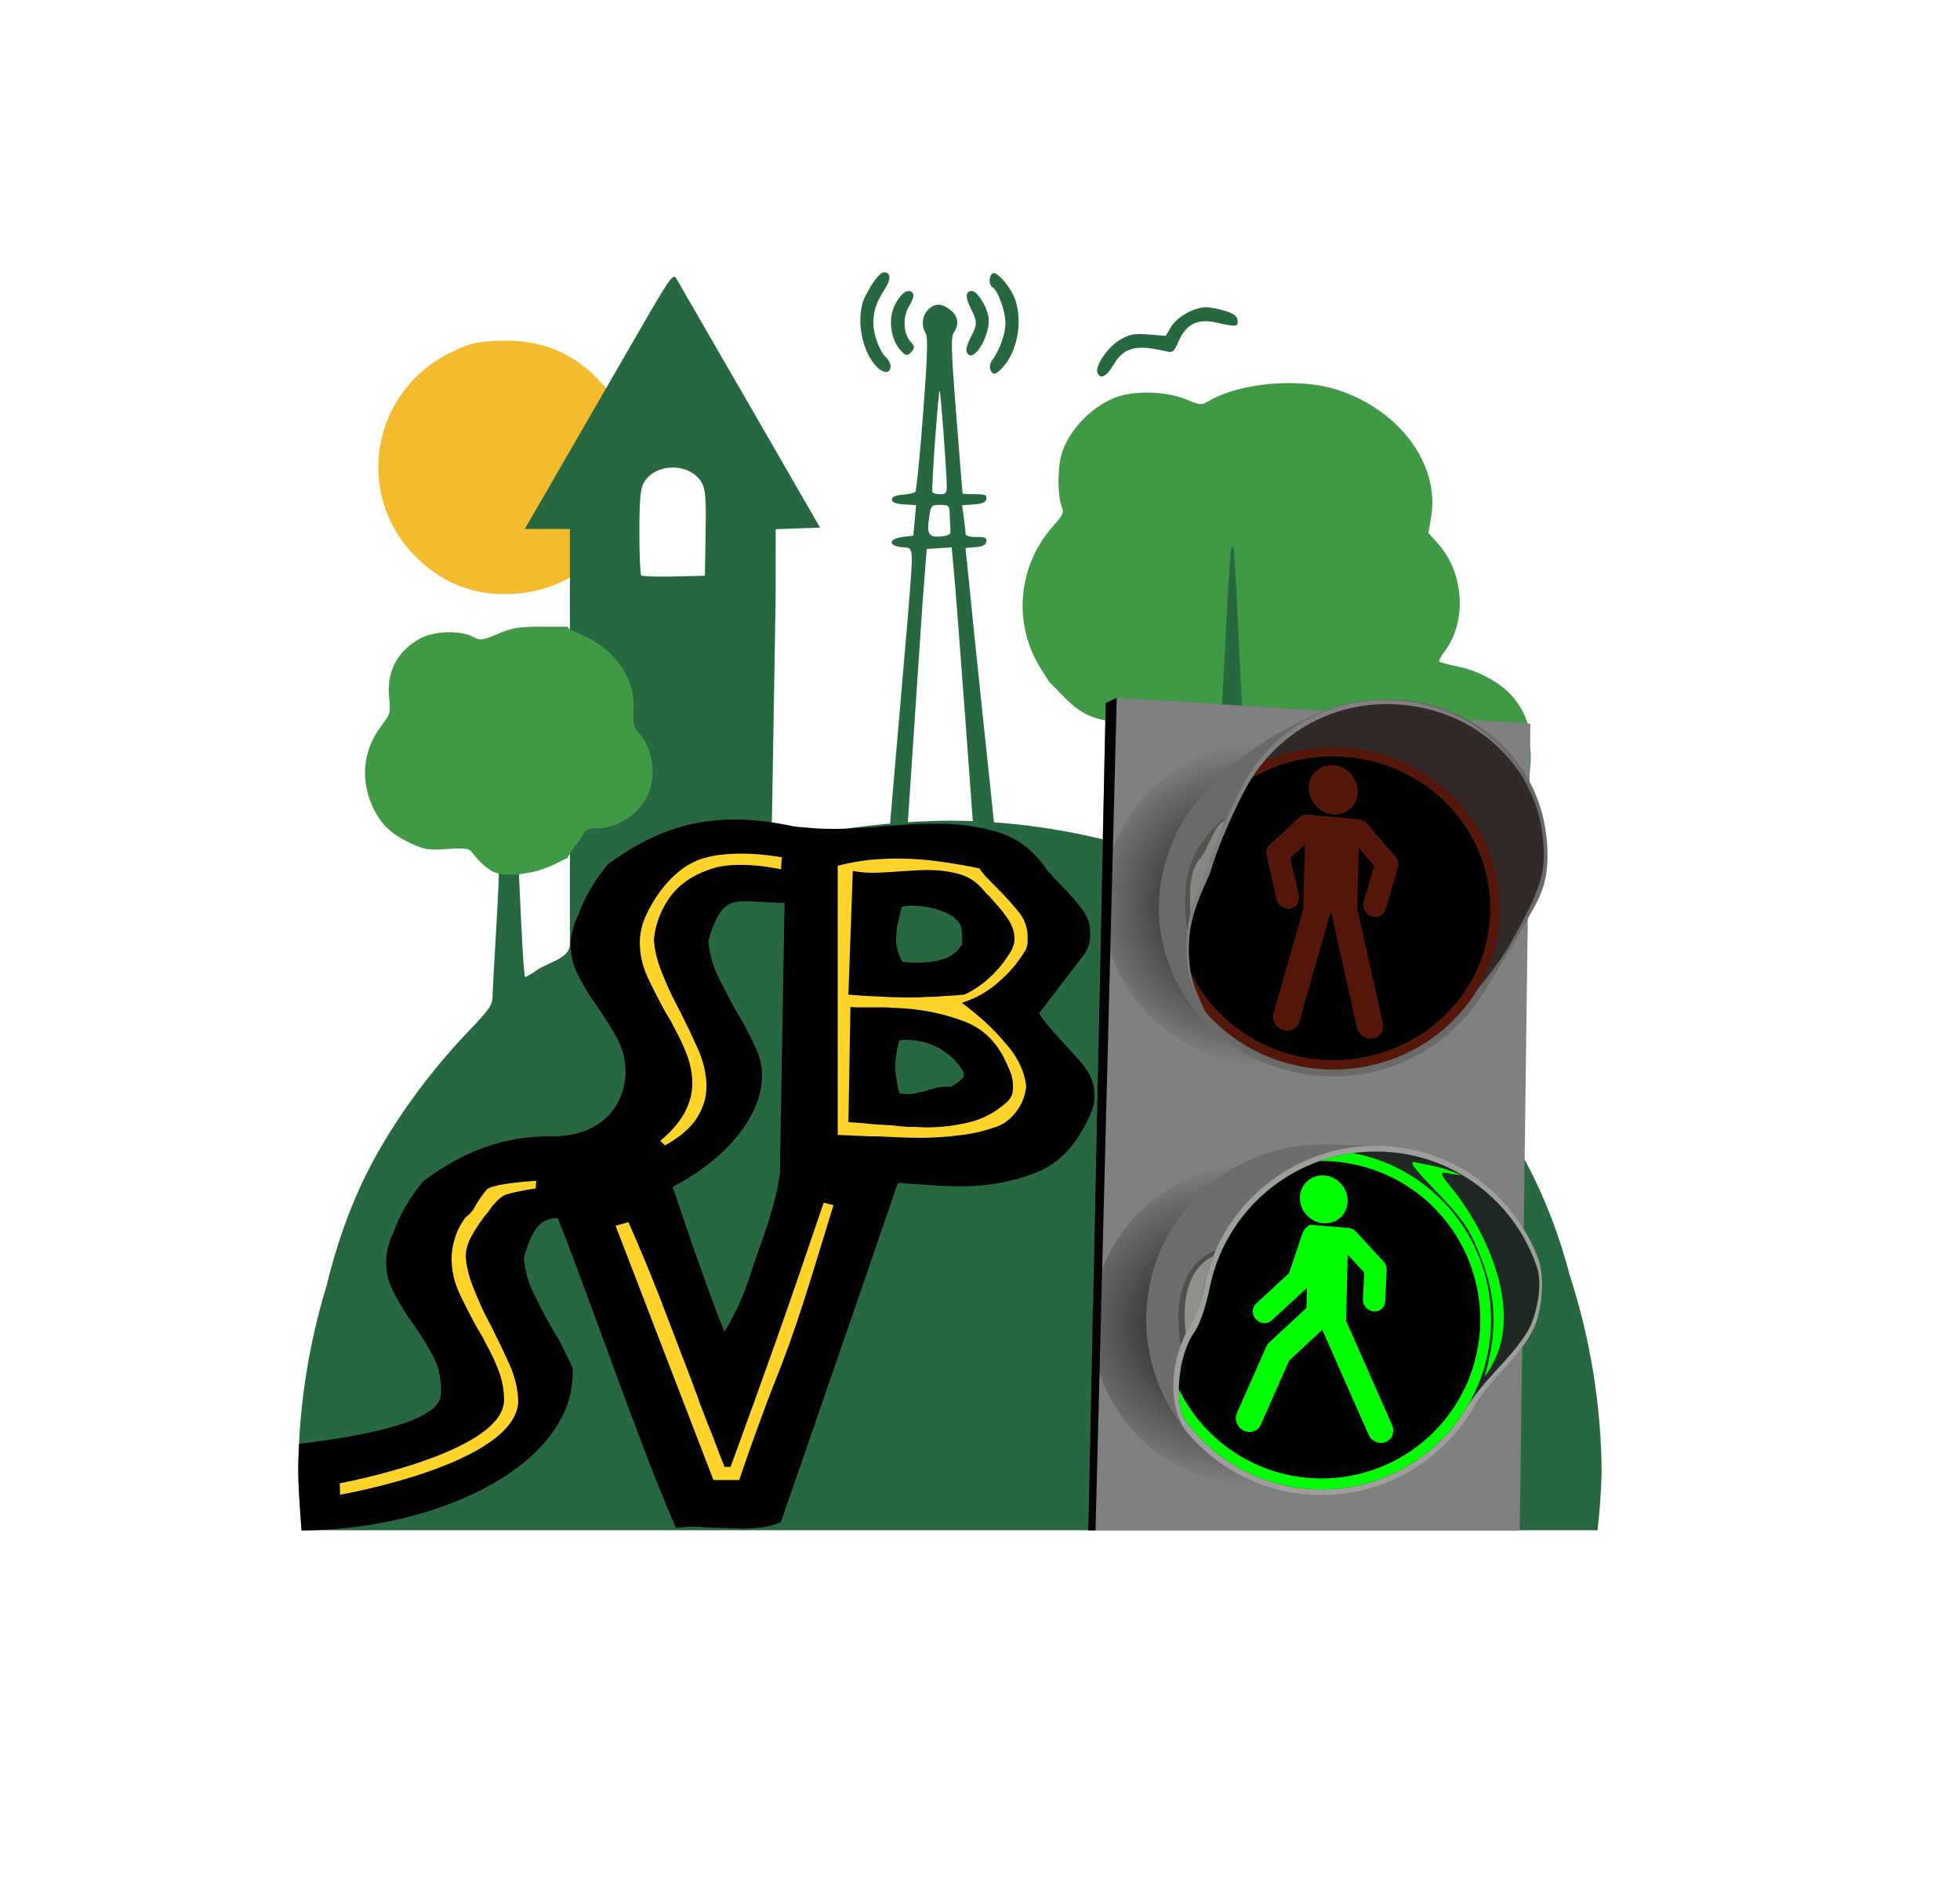 <?xml version="1.0" encoding="UTF-8" standalone="no"?>
<!-- Created with Inkscape (http://www.inkscape.org/) -->

<svg
   width="194.038mm"
   height="188.418mm"
   viewBox="0 0 194.038 188.418"
   version="1.1"
   id="svg1"
   xml:space="preserve"
   inkscape:version="1.3 (0e150ed6c4, 2023-07-21)"
   sodipodi:docname="smartabyar-smartvillage-logo.svg"
   inkscape:export-filename="smartabyar-smartvillage-logo.png"
   inkscape:export-xdpi="96"
   inkscape:export-ydpi="96"
   xmlns:inkscape="http://www.inkscape.org/namespaces/inkscape"
   xmlns:sodipodi="http://sodipodi.sourceforge.net/DTD/sodipodi-0.dtd"
   xmlns:xlink="http://www.w3.org/1999/xlink"
   xmlns="http://www.w3.org/2000/svg"
   xmlns:svg="http://www.w3.org/2000/svg"><sodipodi:namedview
     id="namedview1"
     pagecolor="#ffffff"
     bordercolor="#000000"
     borderopacity="0.25"
     inkscape:showpageshadow="2"
     inkscape:pageopacity="0.0"
     inkscape:pagecheckerboard="0"
     inkscape:deskcolor="#d1d1d1"
     inkscape:document-units="mm"
     inkscape:zoom="0.69219276"
     inkscape:cx="647.9409"
     inkscape:cy="210.20156"
     inkscape:window-width="1920"
     inkscape:window-height="983"
     inkscape:window-x="0"
     inkscape:window-y="27"
     inkscape:window-maximized="1"
     inkscape:current-layer="layer1" /><defs
     id="defs1"><radialGradient
       inkscape:collect="always"
       xlink:href="#linearGradient1756"
       id="radialGradient2801"
       gradientUnits="userSpaceOnUse"
       gradientTransform="matrix(1.124,-0.012,0.011,1.039,-747.772,-148.714)"
       cx="751.134"
       cy="265.479"
       fx="751.134"
       fy="265.479"
       r="26.977" /><linearGradient
       inkscape:collect="always"
       id="linearGradient1756"><stop
         style="stop-color:#000000;stop-opacity:1;"
         offset="0"
         id="stop1752" /><stop
         style="stop-color:#000000;stop-opacity:0;"
         offset="1"
         id="stop1754" /></linearGradient><filter
       inkscape:collect="always"
       style="color-interpolation-filters:sRGB"
       id="filter1768"
       x="-0.037"
       width="1.073"
       y="-0.035"
       height="1.071"><feGaussianBlur
         inkscape:collect="always"
         stdDeviation="0.825"
         id="feGaussianBlur1770" /></filter><radialGradient
       inkscape:collect="always"
       xlink:href="#linearGradient1756"
       id="radialGradient2799"
       gradientUnits="userSpaceOnUse"
       gradientTransform="matrix(1.281,0.006,-0.005,1.039,-860.954,-165.327)"
       cx="751.134"
       cy="338.79"
       fx="751.134"
       fy="338.79"
       r="26.977" /><filter
       inkscape:collect="always"
       style="color-interpolation-filters:sRGB"
       id="filter1788"
       x="-0.037"
       width="1.073"
       y="-0.035"
       height="1.071"><feGaussianBlur
         inkscape:collect="always"
         stdDeviation="0.825"
         id="feGaussianBlur1790" /></filter></defs><g
     inkscape:label="Layer 1"
     inkscape:groupmode="layer"
     id="layer1"
     transform="translate(-47.509,-120.443)"><path
       style="fill:#f5bb2f"
       d="m 94.248,178.848 c -2.101,-0.565 -3.928,-1.644 -5.577,-3.292 -6.206,-6.206 -4.377,-16.505 3.606,-20.296 1.815,-0.862 2.348,-0.99 4.538,-1.085 4.015,-0.176 7.271,1.065 9.805,3.736 l 0.891,0.939 -3.501,13.802 v 2.465 2.465 l -0.992,0.481 c -2.516,1.219 -5.999,1.531 -8.77,0.786 z"
       id="path45"
       sodipodi:nodetypes="sssssccccss" /><path
       style="fill:#409945"
       d="m 151.39,187.95 -0.819,-1.292 c -2.823,-4.453 -2.332,-10.183 1.213,-14.168 1.004,-1.128 1.073,-1.298 0.811,-1.984 -0.381,-0.998 -0.393,-3.663 -0.023,-5 0.682,-2.458 3.055,-4.925 5.577,-5.797 1.822,-0.63 4.867,-0.521 6.72,0.241 1.52,0.625 1.554,0.627 2.381,0.147 3.026,-1.756 8.784,-2.276 12.481,-1.127 6.274,1.95 10.357,7.422 9.454,12.668 l -0.266,1.542 1.02,1.158 c 2.53,2.875 2.795,7.649 0.586,10.58 -0.364,0.482 -0.601,0.937 -0.528,1.01 0.073,0.073 0.939,0.301 1.925,0.508 2.106,0.441 4.348,1.708 5.434,3.072 1.22,1.532 1.646,2.797 1.636,4.852 0.624,4.573 -3.485,11.952 -3.485,11.952 -1.065,0.126 -1.434,0.302 -1.781,0.851 -1.232,1.946 -2.933,3.095 -4.999,3.378 l -1.191,0.163 c -2.497,-0.055 -1.342,0.027 -2.733,-0.797 -0.324,-0.147 -0.981,-0.598 -1.46,-1.002 -0.815,-0.686 -1.039,-0.735 -3.432,-0.76 -2.286,-0.024 -2.692,-0.104 -3.789,-0.749 -3.96,-2.328 -5.038,-7.289 -2.413,-11.106 0.633,-0.921 0.785,-1.295 0.478,-1.177 -0.248,0.095 -1.088,0.173 -1.867,0.173 -1.342,0 -1.422,0.038 -1.526,0.728 -0.061,0.4 0.535,-0.365 -0.144,-1.124 l -2.474,-0.407 -0.812,-0.42 c -0.447,-0.231 -1.386,-0.957 -2.087,-1.613 -1.106,-1.035 -1.372,-1.166 -2.009,-0.989 -0.404,0.112 -1.672,0.265 -2.816,0.361 -5.755,0.483 -6.657,-1.588 -9.062,-3.873 z"
       id="path172"
       sodipodi:nodetypes="cssscssssscsscsscssscssssssssccssssc" /><path
       id="path36"
       style="font-size:25.184px;fill:#276841;fill-opacity:1;stroke-width:9.323"
       d="m 135.044,147.398 c -0.415,0 -1.123,0.894 -1.876,2.366 -0.976,1.91 -0.432,5.341 1.1,6.941 0.718,0.75 1.411,0.734 1.411,-0.033 0,-0.253 -0.241,-0.678 -0.535,-0.945 -0.294,-0.266 -0.715,-1.103 -0.935,-1.859 -0.484,-1.665 -0.24,-3.08 0.804,-4.657 0.717,-1.084 0.73,-1.812 0.032,-1.812 z m 10.947,0.091 c -0.083,-0.025 -0.154,-0.023 -0.209,0.011 -0.394,0.244 -0.408,1.131 -0.021,1.37 0.553,0.342 1.284,2.366 1.284,3.555 0,1.092 -0.57,2.671 -1.348,3.734 -0.172,0.235 -0.238,0.622 -0.146,0.86 h -5.2e-4 c 0.224,0.585 0.515,0.545 1.179,-0.162 1.45,-1.545 2.018,-4.333 1.342,-6.591 -0.33,-1.101 -1.498,-2.601 -2.08,-2.777 z m -31.813,0.366 c -0.378,0.169 -1.191,1.534 -3.831,6.108 -2.073,3.592 -5.37,9.3 -7.327,12.683 l -3.559,6.152 h 2.234 2.234 v 4.98 36.119 c 0,1.505 -2.405,1.809 -3.559,2.776 -0.485,0.301 -0.843,0.495 -0.885,0.452 -0.077,-0.077 -0.247,-2.492 -0.377,-5.367 -0.525,-11.637 -0.944,-18.884 -1.1,-19.04 -0.091,-0.09 -0.225,-0.105 -0.299,-0.031 -0.162,0.162 -0.96,13.435 -0.823,13.676 0.053,0.093 -0.06,2.789 -0.252,5.99 -0.192,3.201 -0.356,6.242 -0.364,6.756 -0.013,0.809 -0.338,1.273 -2.412,3.44 -4.007,4.186 -7.625,9.227 -9.997,13.931 -1.707,3.385 -3.078,7.282 -4.008,11.172 -1.838,6.009 -2.789,12.253 -2.823,18.537 0.052,1.909 0.188,3.816 0.409,5.713 H 205.661 c 0.221,-1.897 0.357,-3.803 0.408,-5.713 -0.042,-6.611 -1.1,-13.176 -3.137,-19.465 -1.004,-3.863 -2.462,-7.702 -4.272,-11.106 -2.351,-4.422 -5.057,-8.217 -8.835,-12.388 l -1.812,-2.001 -0.256,-5.761 c -0.478,-10.745 -0.956,-18.889 -1.117,-19.05 -0.088,-0.088 -0.216,-0.105 -0.284,-0.038 -0.162,0.162 -0.962,13.467 -0.823,13.692 0.128,0.207 -0.354,8.299 -0.503,8.448 -0.027,0.027 -0.256,-0.113 -0.582,-0.342 -3.968,-3.55 -8.359,-6.595 -13.075,-9.066 -0.02,-0.491 -0.161,-3.404 -0.359,-7.353 -0.211,-4.215 -0.585,-12.009 -0.831,-17.321 -0.246,-5.312 -0.49,-9.707 -0.543,-9.768 -0.052,-0.061 -0.158,-0.046 -0.236,0.031 -0.129,0.129 -0.655,9.82 -1.448,26.669 -0.15,3.181 -0.291,5.29 -0.366,5.877 -8.198,-3.65 -17.067,-5.549 -26.04,-5.577 -8.865,0.023 -17.658,2.12 -17.658,2.12 l 0.402,-23.981 0.004,-3.495 0.004,-3.495 2.197,-0.076 2.198,-0.076 -6.944,-12.039 c -3.819,-6.621 -7.1,-12.299 -7.291,-12.617 -0.081,-0.135 -0.159,-0.211 -0.285,-0.155 z m 23.225,1.395 c -0.536,0 -1.421,1.248 -1.613,2.276 -0.227,1.212 0.053,2.551 0.71,3.386 0.625,0.795 0.84,0.842 1.301,0.286 0.272,-0.328 0.25,-0.494 -0.122,-0.905 -0.759,-0.839 -0.833,-2.477 -0.16,-3.565 0.587,-0.95 0.546,-1.477 -0.115,-1.477 z m 6.342,0 c -0.658,0 -0.703,0.591 -0.132,1.712 0.666,1.307 0.665,1.621 -0.013,2.886 -0.3,0.56 -0.483,1.183 -0.405,1.385 0.575,1.498 2.543,-1.772 2.149,-3.569 -0.232,-1.058 -1.13,-2.414 -1.599,-2.414 z m -3.33,1.35 c -0.359,-0.003 -0.693,0.164 -1.031,0.502 -0.589,0.589 -0.687,1.606 -0.227,2.342 0.23,0.367 0.166,2.283 -0.265,7.988 -0.312,4.127 -0.657,7.592 -0.765,7.698 -0.109,0.106 -0.674,0.231 -1.256,0.277 -0.727,0.058 -1.058,0.208 -1.058,0.481 0,0.283 0.343,0.419 1.193,0.475 l 1.193,0.078 -0.135,1.509 -0.134,1.509 -1.058,0.132 c -1.417,0.177 -1.464,0.893 -0.066,1.008 1.196,0.099 1.16,-0.332 0.578,6.894 l -1.8,20.944 1.71,0.758 1.521,-22.725 0.439,-5.689 1.235,-0.08 1.234,-0.08 0.159,1.668 c 0.406,4.266 2.021,26.6 2.021,26.6 l 2.092,-0.29 c 0,0 -2.182,-20.54 -2.759,-26.545 l -0.146,-1.373 0.991,-0.082 c 0.692,-0.057 1.017,-0.222 1.078,-0.545 0.072,-0.38 -0.106,-0.463 -0.99,-0.463 -0.732,0 -1.078,-0.116 -1.078,-0.36 0,-0.198 -0.075,-0.905 -0.166,-1.57 l -0.166,-1.211 1.155,-0.083 c 0.85,-0.061 1.179,-0.205 1.244,-0.546 0.073,-0.386 -0.112,-0.463 -1.122,-0.463 -0.666,0 -1.22,-0.03 -1.232,-0.066 -0.012,-0.036 -0.293,-3.519 -0.624,-7.739 -0.51,-6.51 -0.547,-7.752 -0.242,-8.195 0.554,-0.805 0.428,-1.634 -0.338,-2.237 -0.438,-0.345 -0.823,-0.518 -1.182,-0.521 z m 26.485,0.248 c -1.158,0.003 -2.88,0.967 -3.449,1.931 l -0.535,0.907 -1.682,-0.135 c -1.432,-0.115 -1.847,-0.042 -2.796,0.491 -1.196,0.672 -2.546,2.609 -2.288,3.281 0.273,0.712 0.9,0.412 1.587,-0.761 1.023,-1.746 2.228,-2.055 5.237,-1.341 0.637,0.151 0.754,0.052 1.24,-1.046 0.745,-1.685 1.884,-2.229 3.759,-1.796 1.902,0.439 2.153,0.408 2.054,-0.256 -0.062,-0.416 -0.402,-0.663 -1.275,-0.922 -0.655,-0.195 -1.488,-0.353 -1.852,-0.352 z m -26.364,8.275 c 0.091,-0.091 0.709,8.274 0.703,9.508 -0.003,0.594 -0.122,0.728 -0.65,0.728 -0.355,0 -0.702,-0.091 -0.77,-0.202 -0.128,-0.207 0.563,-9.88 0.717,-10.034 z m -26.418,7.598 c 1.183,0.003 2.366,0.531 2.91,1.583 0.327,0.633 0.394,1.613 0.335,4.957 l -0.073,4.167 -3.057,0.074 c -1.681,0.041 -3.14,-0.009 -3.241,-0.11 -0.101,-0.101 -0.184,-2.016 -0.184,-4.255 0,-3.121 0.094,-4.251 0.402,-4.846 0.543,-1.05 1.726,-1.573 2.908,-1.57 z m 26.472,3.696 c 0.896,0 0.91,0.018 0.949,1.191 0.022,0.655 0.052,1.339 0.066,1.521 0.016,0.198 -0.374,0.364 -0.968,0.413 -1.194,0.099 -1.391,-0.237 -1.136,-1.937 0.171,-1.142 0.213,-1.188 1.088,-1.188 z"
       sodipodi:nodetypes="sssssssssssscccssssssccccccsscssscssccccccscccssssccsscsscccccccccssssssssssssssssssssssccccssccccccccscccccsscccsssssssssccsssssssssssssscccccssssssccsscsccscc" /><path
       style="fill:#409945"
       d="m 170.944,200.711 c 0.002,-0.728 0.053,-0.994 0.114,-0.592 0.061,0.402 0.059,0.997 -0.004,1.323 -0.063,0.325 -0.113,-0.004 -0.111,-0.731 z"
       id="path184" /><path
       style="fill:#409945"
       d="m 167.769,203.357 c 0.002,-0.728 0.053,-0.994 0.114,-0.592 0.061,0.402 0.059,0.998 -0.004,1.323 -0.063,0.325 -0.113,-0.004 -0.111,-0.731 z"
       id="path183" /><path
       style="fill:#409945"
       d="m 171.209,206.003 c 0.002,-0.728 0.053,-0.994 0.114,-0.592 0.061,0.402 0.059,0.998 -0.004,1.323 -0.063,0.325 -0.113,-0.004 -0.111,-0.731 z"
       id="path182" /><path
       style="fill:#409945"
       d="m 103.688,205.351 -1.269,0.629 c -0.698,0.346 -1.775,0.711 -2.393,0.812 l -1.124,0.183 c 0,0 -1.844,0.223 -2.824,-0.388 -0.98,-0.611 -1.728,-1.654 -1.904,-1.866 -0.251,-0.303 -0.769,-0.356 -2.391,-0.244 -1.821,0.125 -2.242,0.063 -3.495,-0.513 -1.971,-0.906 -3.001,-1.85 -3.798,-3.479 -1.361,-2.781 -1.074,-5.785 0.785,-8.22 0.875,-1.146 0.912,-1.281 0.758,-2.756 -0.275,-2.628 0.85,-4.719 3.187,-5.924 1.346,-0.694 3.877,-0.76 5.078,-0.132 0.783,0.409 0.894,0.397 2.514,-0.278 1.441,-0.6 2.081,-0.706 4.274,-0.707 l 2.58,-0.001 0.265,0.291 1.389,0.628 c 3.19,1.441 5.077,4.237 4.92,7.288 -0.073,1.421 -2.6e-4,1.758 0.494,2.284 1.401,1.491 1.797,4.206 0.902,6.177 -0.859,1.89 -3.01,3.296 -5.044,3.296 -0.895,0 -1.12,0.116 -1.446,0.747 -0.212,0.411 -0.573,0.902 -0.801,1.091 z"
       id="path178"
       sodipodi:nodetypes="cssczsscsssssscccsssssscc" /><g
       id="g36"
       transform="matrix(1.914,0,0,1.863,-85.142,-183.808)"><path
         id="path13-6"
         style="font-size:25.184px;font-family:Jurassic;-inkscape-font-specification:Jurassic;stroke-width:34.684"
         d="m 97.621,223.679 c -2.303,0.026 -4.3,0.78 -6.405,2.371 -0.705,0.857 -1.226,1.773 -1.562,2.748 -0.135,0.266 -0.227,0.527 -0.276,0.781 -0.07,0.266 -0.104,0.518 -0.104,0.756 0,0.537 0.117,1.05 0.35,1.537 0.238,0.484 0.508,0.961 0.811,1.432 0.049,0.066 0.099,0.133 0.148,0.203 0.033,0.066 0.076,0.131 0.129,0.196 0.353,0.521 0.678,1.06 0.977,1.617 0.287,0.553 0.43,1.156 0.43,1.808 v 0.08 0.098 c -0.017,0.033 -0.024,0.058 -0.024,0.074 v 0.104 c -0.201,1.648 -5.68,2.322 -7.31,2.536 0,0 -0.083,0.927 -0.031,2.26 0.03,0.781 0.143,2.343 0.143,2.343 7.378,-0.045 14.308,-3.684 14.022,-8.651 -0.234,-0.537 -0.494,-1.074 -0.781,-1.611 -0.066,-0.102 -0.125,-0.203 -0.178,-0.301 -0.049,-0.086 -0.098,-0.17 -0.147,-0.252 -0.32,-0.59 -0.623,-1.187 -0.91,-1.79 -0.283,-0.603 -0.451,-1.231 -0.504,-1.887 0.791,-2.75 1.372,-2.019 4.016,-2.025 l 0.575,-4.022 c -1.212,-0.279 -2.322,-0.418 -3.369,-0.406 z"
         sodipodi:nodetypes="scccscccccsccsccscccccccccss" /><path
         id="path18"
         style="font-size:25.184px;font-family:Jurassic;-inkscape-font-specification:Jurassic;stroke-width:34.684"
         d="m 113.28,216.892 -0.104,6.124 c 0.238,0.016 0.481,0.033 0.731,0.049 0.254,0.033 0.507,0.058 0.757,0.074 0.271,0.016 0.539,0.033 0.806,0.049 0.271,0.037 0.539,0.064 0.805,0.08 h 0.455 c 0.152,0.017 0.303,0.025 0.455,0.025 0.787,0 1.541,-0.092 2.262,-0.277 0.721,-0.184 1.369,-0.545 1.943,-1.082 0.115,-0.119 0.199,-0.246 0.252,-0.381 0.033,-0.135 0.049,-0.269 0.049,-0.4 0,-0.221 -0.027,-0.432 -0.08,-0.633 -0.066,-0.201 -0.139,-0.385 -0.221,-0.553 -0.471,-1.139 -1.203,-1.904 -2.195,-2.293 -0.988,-0.385 -2.021,-0.619 -3.099,-0.701 -0.316,-0.016 -0.625,-0.035 -0.928,-0.055 h -0.91 -0.498 c -0.168,0 -0.328,-0.008 -0.48,-0.025 z m 2.718,1.666 h 0.074 0.08 c 0.619,0 1.189,0.141 1.709,0.424 0.504,0.303 0.9,0.675 1.186,1.113 v 0.024 c 0.049,0.049 0.082,0.101 0.098,0.154 0.017,0.049 0.025,0.098 0.025,0.147 v 0.05 c 0,0.082 -0.033,0.158 -0.098,0.227 -0.102,0.098 -0.203,0.182 -0.301,0.252 -0.053,0.033 -0.105,0.065 -0.154,0.098 -0.049,0.033 -0.09,0.06 -0.123,0.08 h -0.055 -0.098 c -0.152,0 -0.304,0.008 -0.455,0.024 -0.152,0.033 -0.293,0.074 -0.424,0.123 h -0.08 l -0.099,0.049 c -0.168,0.053 -0.336,0.096 -0.504,0.129 -0.168,0.049 -0.344,0.074 -0.529,0.074 -0.066,0 -0.133,-0.008 -0.203,-0.024 -0.066,0 -0.141,-0.008 -0.227,-0.025 -0.066,-0.217 -0.115,-0.453 -0.148,-0.707 -0.049,-0.234 -0.074,-0.478 -0.074,-0.732 0,-0.266 0.025,-0.527 0.074,-0.781 0.033,-0.25 0.082,-0.476 0.148,-0.676 h 0.104 c 0.016,0 0.041,-0.008 0.074,-0.025 z" /><path
         id="path20"
         style="font-size:25.184px;font-family:Jurassic;-inkscape-font-specification:Jurassic;stroke-width:34.684"
         d="m 117.308,209.618 c -0.234,0 -0.469,0.008 -0.707,0.025 -0.25,0.016 -0.502,0.033 -0.757,0.049 -0.25,0.016 -0.492,0.033 -0.726,0.049 -0.254,0.017 -0.498,0.025 -0.731,0.025 -0.168,0 -0.328,-0.008 -0.48,-0.025 -0.168,-0.016 -0.336,-0.041 -0.504,-0.074 l -0.227,6.573 c 0.521,0.049 1.033,0.082 1.537,0.098 0.488,0.033 0.967,0.05 1.439,0.05 h 0.504 c 0.168,0 0.334,-0.008 0.498,-0.025 0.336,0 0.672,-0.016 1.008,-0.049 0.336,-0.016 0.672,-0.041 1.008,-0.074 0.537,-0.254 1.016,-0.599 1.439,-1.033 0.418,-0.418 0.762,-0.879 1.033,-1.383 0.016,-0.053 0.033,-0.104 0.049,-0.153 0.016,-0.033 0.033,-0.074 0.049,-0.123 0,-0.053 0.008,-0.105 0.025,-0.154 v -0.123 c 0,-0.352 -0.109,-0.696 -0.326,-1.032 -0.217,-0.336 -0.461,-0.648 -0.732,-0.935 -0.082,-0.102 -0.158,-0.194 -0.227,-0.276 -0.082,-0.066 -0.158,-0.142 -0.227,-0.228 -0.369,-0.488 -0.805,-0.805 -1.309,-0.953 -0.521,-0.152 -1.066,-0.227 -1.636,-0.227 z m -1.057,1.814 h 0.276 c 0.385,0 0.754,0.051 1.107,0.153 0.352,0.098 0.68,0.24 0.983,0.424 v 0.025 c 0.184,0.135 0.31,0.287 0.375,0.455 0.053,0.184 0.08,0.377 0.08,0.578 v 0.227 c 0,0.098 -0.008,0.19 -0.025,0.276 -0.254,0.418 -0.574,0.687 -0.959,0.806 -0.385,0.135 -0.797,0.203 -1.236,0.203 -0.082,0.016 -0.166,0.016 -0.252,0 h -0.197 c -0.152,0 -0.303,-0.011 -0.455,-0.031 -0.119,-0.184 -0.203,-0.377 -0.252,-0.578 -0.066,-0.184 -0.099,-0.385 -0.099,-0.603 0,-0.102 0.008,-0.211 0.025,-0.326 0,-0.102 0.008,-0.213 0.025,-0.332 0.033,-0.148 0.065,-0.297 0.098,-0.449 0.033,-0.152 0.065,-0.295 0.098,-0.43 0.021,-0.066 0.039,-0.133 0.055,-0.203 0.016,-0.049 0.033,-0.099 0.05,-0.148 0.098,-0.016 0.199,-0.033 0.301,-0.049 z" /><path
         id="path16"
         style="font-size:25.184px;font-family:Jurassic;-inkscape-font-specification:Jurassic;stroke-width:34.684"
         d="m 117.836,207.073 c -0.434,0 -0.879,0.008 -1.334,0.025 -0.455,0.033 -0.908,0.065 -1.359,0.098 -0.471,0.053 -0.932,0.088 -1.383,0.105 -0.455,0.033 -0.902,0.049 -1.34,0.049 -0.385,0 -0.77,-0.016 -1.155,-0.049 -0.43,-0.043 -1.31,-0.105 -1.31,-0.105 l -0.315,18.696 1.397,0.045 c 0.32,-0.017 0.648,-0.025 0.984,-0.025 0.57,0 1.15,0.025 1.74,0.074 0.57,0.049 1.156,0.1 1.759,0.153 0.59,0.049 1.178,0.09 1.764,0.123 0.57,0.049 1.14,0.074 1.709,0.074 1.414,0 2.716,-0.242 3.904,-0.726 1.176,-0.471 2.101,-1.48 2.773,-3.025 0.082,-0.184 0.15,-0.368 0.203,-0.553 0.033,-0.184 0.049,-0.361 0.049,-0.529 0,-0.537 -0.168,-1.033 -0.504,-1.488 -0.336,-0.434 -0.705,-0.862 -1.107,-1.285 -0.017,-0.016 -0.024,-0.033 -0.024,-0.05 -0.016,-0.016 -0.035,-0.033 -0.055,-0.049 -0.217,-0.234 -0.427,-0.478 -0.627,-0.732 -0.217,-0.234 -0.402,-0.485 -0.553,-0.756 l 2.343,-3.148 c 0.119,-0.184 0.202,-0.369 0.252,-0.553 0.033,-0.184 0.05,-0.361 0.05,-0.529 v -0.049 c 0,-0.455 -0.144,-0.875 -0.43,-1.26 -0.299,-0.402 -0.625,-0.787 -0.978,-1.156 -0.086,-0.086 -0.162,-0.17 -0.227,-0.252 l -0.252,-0.252 c -0.049,-0.066 -0.1,-0.133 -0.153,-0.203 -0.066,-0.049 -0.123,-0.109 -0.173,-0.178 -0.672,-1.021 -1.496,-1.691 -2.472,-2.011 -0.988,-0.32 -2.045,-0.48 -3.172,-0.48 z m -1.534,4.233 h 0.276 c 0.385,0 0.754,0.051 1.107,0.153 0.352,0.098 0.68,0.24 0.983,0.424 v 0.025 c 0.184,0.135 0.31,0.287 0.375,0.455 0.053,0.184 0.08,0.377 0.08,0.578 v 0.227 c 0,0.098 -0.008,0.19 -0.025,0.276 -0.254,0.418 -0.574,0.687 -0.959,0.806 -0.385,0.135 -0.797,0.203 -1.236,0.203 -0.082,0.016 -0.166,0.016 -0.252,0 h -0.197 c -0.152,0 -0.303,-0.011 -0.455,-0.031 -0.119,-0.184 -0.203,-0.377 -0.252,-0.578 -0.066,-0.184 -0.099,-0.385 -0.099,-0.603 0,-0.102 0.008,-0.211 0.025,-0.326 0,-0.102 0.008,-0.213 0.025,-0.332 0.033,-0.148 0.065,-0.297 0.098,-0.449 0.033,-0.152 0.065,-0.295 0.098,-0.43 0.021,-0.066 0.039,-0.133 0.055,-0.203 0.016,-0.049 0.033,-0.099 0.05,-0.148 0.098,-0.016 0.199,-0.033 0.301,-0.049 z m -0.292,7.168 h 0.074 0.08 c 0.619,0 1.189,0.141 1.709,0.424 0.504,0.303 0.9,0.675 1.186,1.113 v 0.024 c 0.049,0.049 0.082,0.101 0.098,0.154 0.017,0.049 0.025,0.098 0.025,0.147 v 0.05 c 0,0.082 -0.033,0.158 -0.099,0.227 -0.102,0.098 -0.202,0.182 -0.301,0.252 -0.053,0.033 -0.105,0.065 -0.155,0.098 -0.049,0.033 -0.09,0.06 -0.123,0.08 h -0.055 -0.098 c -0.152,0 -0.304,0.008 -0.455,0.024 -0.152,0.033 -0.293,0.074 -0.424,0.123 h -0.08 l -0.099,0.049 c -0.168,0.053 -0.336,0.096 -0.504,0.129 -0.168,0.049 -0.344,0.074 -0.529,0.074 -0.066,0 -0.133,-0.008 -0.203,-0.024 -0.066,0 -0.141,-0.008 -0.227,-0.025 -0.066,-0.217 -0.115,-0.453 -0.148,-0.707 -0.049,-0.234 -0.074,-0.478 -0.074,-0.732 0,-0.266 0.025,-0.527 0.074,-0.781 0.033,-0.25 0.082,-0.476 0.148,-0.676 h 0.104 c 0.016,0 0.041,-0.008 0.074,-0.025 z"
         sodipodi:nodetypes="scccsccccscccscccsccccccccsscccccccscsccccssccccsccsccsccccccsccccssccsccscccccscccsccsc" /><path
         style="font-size:25.184px;font-family:Jurassic;-inkscape-font-specification:Jurassic;stroke-width:34.684"
         d="m 97.685,225.687 c 0.131,0.033 0.273,0.049 0.424,0.049 0.135,0.016 0.271,0.025 0.406,0.025 0.369,0 0.73,-0.025 1.082,-0.074 0.353,-0.033 0.705,-0.074 1.058,-0.123 0.201,-0.033 0.402,-0.068 0.603,-0.105 0.184,-0.016 0.379,-0.033 0.584,-0.049 0.168,-0.016 0.344,-0.033 0.529,-0.049 h 0.553 0.424 l 0.406,0.049 c 0.168,0.488 0.336,0.967 0.504,1.439 0.152,0.484 0.312,0.969 0.48,1.457 0.316,0.959 0.641,1.916 0.978,2.871 0.336,0.976 0.689,1.941 1.058,2.896 0.557,-0.939 1.002,-1.945 1.334,-3.019 0.581,-1.84 1.318,-3.577 1.562,-5.57 0.184,-0.033 0.379,-0.057 0.584,-0.074 h 0.553 c 0.369,0 0.738,0.016 1.107,0.049 0.353,0.037 0.713,0.072 1.082,0.105 0.369,0.049 0.746,0.09 1.131,0.123 0.373,0.033 1.756,0.06 1.756,0.06 0,0 -4.106,12.295 -6.189,18.428 -0.316,0.152 -0.633,0.244 -0.953,0.277 -0.336,0.049 -0.672,0.074 -1.008,0.074 -0.217,0 -0.426,-0.008 -0.627,-0.025 -0.221,0 -0.441,-0.008 -0.658,-0.025 -0.217,0 -0.437,-0.008 -0.658,-0.025 -0.217,-0.016 -0.434,-0.025 -0.652,-0.025 h -0.203 c -0.082,0 -0.158,0.008 -0.227,0.025 h -0.221 c -0.07,0.016 -0.146,0.025 -0.227,0.025 -0.639,-1.529 -1.244,-3.082 -1.814,-4.66 -0.59,-1.578 -1.162,-3.156 -1.715,-4.734 -0.049,-0.152 -0.1,-0.293 -0.154,-0.424 -0.049,-0.135 -0.098,-0.271 -0.148,-0.406 -0.488,-1.377 -0.984,-2.754 -1.488,-4.132 -0.5,-1.377 -1.029,-2.736 -1.586,-4.076 z"
         id="path21"
         sodipodi:nodetypes="ccscccccccccccccccsccccccscccsscccccccccc" /><path
         id="path13-6-8"
         style="font-size:25.184px;font-family:Jurassic;-inkscape-font-specification:Jurassic;stroke-width:34.684"
         d="m 107.165,206.85 c -2.303,0.026 -4.3,0.78 -6.405,2.371 -0.705,0.857 -1.226,1.773 -1.562,2.748 -0.135,0.266 -0.227,0.527 -0.276,0.781 -0.07,0.266 -0.104,0.518 -0.104,0.756 0,0.537 0.117,1.05 0.35,1.537 0.238,0.484 0.508,0.961 0.811,1.432 0.049,0.066 0.099,0.133 0.148,0.203 0.033,0.066 0.076,0.131 0.129,0.196 0.353,0.521 0.678,1.06 0.977,1.617 0.287,0.553 0.43,1.156 0.43,1.808 v 0.08 0.098 c -0.017,0.033 -0.024,0.058 -0.024,0.074 v 0.104 c -0.201,1.648 -1.395,2.946 -3.549,3.024 l 0.316,4.357 c 6.837,-0.625 11.478,-5.435 10.057,-8.893 -0.234,-0.537 -0.494,-1.074 -0.781,-1.611 -0.066,-0.102 -0.125,-0.203 -0.178,-0.301 -0.049,-0.086 -0.098,-0.17 -0.147,-0.252 -0.32,-0.59 -0.623,-1.187 -0.91,-1.79 -0.283,-0.603 -0.451,-1.231 -0.504,-1.887 0.791,-2.75 1.372,-2.019 4.016,-2.025 l 0.575,-4.022 c -1.212,-0.279 -2.322,-0.418 -3.369,-0.406 z"
         sodipodi:nodetypes="scccscccccsccscccccccccccss" /><path
         style="font-size:25.184px;fill:#ffd42a;stroke-width:9.177"
         d="m 115.709,208.925 c -0.504,0 -1.008,0.027 -1.513,0.08 -0.521,0.066 -1.041,0.166 -1.562,0.301 v 14.301 c 0.353,0.016 0.713,0.033 1.082,0.049 0.353,0.021 0.705,0.031 1.057,0.031 0.369,0.016 0.73,0.033 1.082,0.049 0.357,0.016 0.712,0.024 1.064,0.024 0.668,0 1.322,-0.043 1.961,-0.129 0.639,-0.066 1.26,-0.207 1.863,-0.424 0.439,-0.135 0.799,-0.396 1.082,-0.781 0.287,-0.369 0.463,-0.765 0.529,-1.187 0,-0.049 0.008,-0.098 0.025,-0.147 v -0.129 c -0.082,-0.635 -0.334,-1.248 -0.757,-1.838 -0.434,-0.57 -0.903,-1.09 -1.408,-1.562 -0.201,-0.184 -0.402,-0.361 -0.603,-0.529 -0.201,-0.168 -0.385,-0.317 -0.553,-0.449 0.705,-0.221 1.342,-0.593 1.912,-1.113 0.57,-0.504 1.039,-1.082 1.408,-1.734 0.037,-0.119 0.064,-0.229 0.08,-0.332 v -0.301 c 0,-0.504 -0.152,-0.949 -0.455,-1.334 -0.303,-0.385 -0.631,-0.762 -0.984,-1.131 -0.033,-0.016 -0.057,-0.041 -0.073,-0.074 -0.016,-0.021 -0.033,-0.039 -0.05,-0.055 -0.168,-0.168 -0.328,-0.336 -0.48,-0.504 -0.168,-0.164 -0.311,-0.34 -0.43,-0.529 v -0.025 c -0.705,-0.152 -1.41,-0.276 -2.115,-0.375 -0.721,-0.102 -1.443,-0.154 -2.164,-0.154 z m 1.611,0.609 c 0.57,0 1.115,0.076 1.636,0.227 0.504,0.148 0.941,0.465 1.309,0.953 0.07,0.086 0.145,0.162 0.227,0.228 0.07,0.082 0.145,0.174 0.227,0.276 0.271,0.287 0.514,0.599 0.732,0.935 0.217,0.336 0.326,0.68 0.326,1.032 v 0.123 c -0.017,0.049 -0.025,0.101 -0.025,0.154 -0.016,0.049 -0.033,0.09 -0.049,0.123 -0.016,0.049 -0.033,0.1 -0.049,0.153 -0.271,0.504 -0.615,0.965 -1.033,1.383 -0.422,0.434 -0.902,0.779 -1.439,1.033 -0.336,0.033 -0.672,0.058 -1.008,0.074 -0.336,0.033 -0.672,0.049 -1.008,0.049 -0.164,0.017 -0.33,0.025 -0.498,0.025 h -0.504 c -0.471,0 -0.951,-0.017 -1.439,-0.05 -0.504,-0.016 -1.016,-0.049 -1.537,-0.098 l 0.227,-6.573 c 0.168,0.033 0.336,0.058 0.504,0.074 0.152,0.017 0.311,0.025 0.48,0.025 0.234,0 0.477,-0.008 0.731,-0.025 0.234,-0.016 0.475,-0.033 0.726,-0.049 0.254,-0.016 0.507,-0.033 0.757,-0.049 0.238,-0.017 0.473,-0.025 0.707,-0.025 z m -4.027,7.273 c 0.152,0.017 0.311,0.025 0.48,0.025 h 0.498 0.91 c 0.303,0.021 0.612,0.039 0.928,0.055 1.078,0.082 2.111,0.315 3.099,0.701 0.992,0.389 1.723,1.154 2.195,2.293 0.082,0.168 0.156,0.353 0.221,0.553 0.053,0.201 0.08,0.412 0.08,0.633 0,0.131 -0.016,0.265 -0.049,0.4 -0.053,0.135 -0.137,0.262 -0.252,0.381 -0.574,0.537 -1.222,0.898 -1.943,1.082 -0.721,0.184 -1.475,0.277 -2.262,0.277 -0.152,0 -0.303,-0.008 -0.455,-0.025 h -0.455 c -0.266,-0.016 -0.535,-0.043 -0.805,-0.08 -0.266,-0.016 -0.535,-0.033 -0.806,-0.049 -0.25,-0.016 -0.502,-0.041 -0.757,-0.074 -0.25,-0.016 -0.493,-0.033 -0.731,-0.049 z"
         id="path23"
         sodipodi:nodetypes="sccccccsccccccccsccccssccsccccsssccccssccccccccssccccscccsscsccccccsccssccccccc" /><path
         style="font-size:25.184px;fill:#ffd42a;stroke-width:9.177"
         d="m 110.631,231.052 c -1.39,4.194 -3.539,10.192 -3.539,10.192 h -0.307 c -0.201,-0.504 -0.393,-1.016 -0.578,-1.537 -0.201,-0.504 -0.393,-1.008 -0.578,-1.513 -0.102,-0.25 -0.195,-0.51 -0.277,-0.781 -0.102,-0.25 -0.194,-0.502 -0.276,-0.757 -0.57,-1.541 -1.142,-3.076 -1.716,-4.605 -0.491,-1.281 -1.008,-2.55 -1.548,-3.809 -0.222,0.068 -0.444,0.13 -0.668,0.186 l 5.063,13.515 h 1.334 c 0.369,-1.123 0.756,-2.246 1.162,-3.369 0.834,-2.4 1.268,-3.034 2.723,-7.915 l 0.99,-3.321 -0.506,-0.127 c 0,0 0.112,-0.354 -1.277,3.84 z"
         id="path31"
         sodipodi:nodetypes="zccccccccccccsccz" /><path
         style="font-size:25.184px;fill:#ffd42a;stroke-width:9.177"
         d="m 97.038,226.046 c 0,0 -2.256,0.125 -2.563,0.472 -0.152,0.184 -0.295,0.387 -0.43,0.609 -0.017,0.016 -0.025,0.033 -0.025,0.05 -0.114,0.114 -0.078,0.181 -0.276,0.455 -0.098,0.131 -0.216,0.248 -0.351,0.35 -0.271,0.369 -0.455,0.738 -0.553,1.107 -0.119,0.369 -0.178,0.73 -0.178,1.082 0,0.639 0.141,1.27 0.424,1.893 0.287,0.619 0.598,1.24 0.934,1.863 0.086,0.148 0.17,0.289 0.252,0.424 0.07,0.152 0.145,0.304 0.227,0.455 0.25,0.471 0.459,0.94 0.627,1.408 0.168,0.488 0.249,0.976 0.252,1.463 0.014,2.829 -8.498,4.438 -8.498,4.438 l 0.018,0.607 c 0,0 8.983,-1.601 9.212,-4.897 0,-0.635 -0.141,-1.289 -0.424,-1.962 -0.287,-0.656 -0.598,-1.328 -0.934,-2.016 -0.066,-0.131 -0.133,-0.265 -0.203,-0.4 -0.066,-0.135 -0.133,-0.27 -0.203,-0.406 -0.234,-0.504 -0.443,-1.006 -0.627,-1.506 -0.184,-0.504 -0.293,-1 -0.326,-1.488 0.016,-0.385 0.125,-0.754 0.326,-1.107 0.184,-0.336 0.394,-0.664 0.627,-0.983 0.07,-0.086 0.137,-0.17 0.203,-0.252 0.053,-0.07 0.105,-0.145 0.154,-0.227 0.135,-0.201 0.458,-0.552 0.708,-0.674 0.358,-0.158 1.607,-0.357 1.607,-0.357 z"
         id="path30"
         sodipodi:nodetypes="cccccccscccccsccsccccccccccccc" /><path
         style="font-size:25.184px;fill:#ffd42a;stroke-width:9.177"
         d="m 105.698,208.906 c -1.725,0.518 -2.792,2.476 -3.122,3.395 -0.119,0.369 -0.178,0.73 -0.178,1.082 0,0.639 0.141,1.27 0.424,1.893 0.287,0.619 0.598,1.24 0.934,1.863 0.086,0.148 0.171,0.289 0.253,0.424 0.07,0.152 0.145,0.304 0.227,0.455 0.25,0.471 0.459,0.94 0.627,1.408 0.168,0.488 0.252,0.976 0.252,1.463 0,0.488 -0.125,0.984 -0.375,1.488 -0.25,0.5 -0.679,1.018 -1.285,1.555 l 0.252,0.228 c 0.791,-0.451 1.344,-0.945 1.66,-1.482 0.32,-0.521 0.48,-1.067 0.48,-1.641 0,-0.635 -0.142,-1.289 -0.425,-1.962 -0.287,-0.656 -0.598,-1.328 -0.934,-2.016 -0.066,-0.131 -0.133,-0.265 -0.203,-0.4 -0.066,-0.135 -0.133,-0.27 -0.203,-0.406 -0.234,-0.504 -0.443,-1.006 -0.627,-1.506 -0.184,-0.504 -0.293,-1 -0.326,-1.488 0.016,-0.385 0.161,-1.133 0.557,-1.848 0.396,-0.716 0.991,-1.451 2.41,-1.94 1.419,-0.489 3.608,0.026 3.608,0.026 l 0.036,-0.638 c 0,0 -2.316,-0.472 -4.041,0.046 z"
         id="path24"
         sodipodi:nodetypes="zcscccccsccccscccccczzccz" /></g><g
       id="g37"
       transform="matrix(0.392,0.01,-0.01,0.392,18.169,157.956)"><path
         inkscape:connector-curvature="0"
         id="path2755"
         d="m 463.252,75.236 -104.555,-3.898 -2.751,1.376 0.917,208.881 108.912,-2.751 z"
         style="vector-effect:none;fill:#808080;fill-opacity:1;fill-rule:nonzero;stroke:none;stroke-width:0.768;stroke-linecap:round;stroke-linejoin:round;stroke-miterlimit:4;stroke-dasharray:none;stroke-dashoffset:0;stroke-opacity:1;paint-order:stroke fill markers" /><path
         id="path2757"
         d="m 101.79,163.081 a 29.037,28.032 0 0 1 12.705,2.848 c 0.992,1.262 1.88,2.609 2.646,4.031 2.007,3.725 4.893,10.679 6.025,14.974 0.417,1.583 2.244,4.91 3.089,8.895 0.895,4.215 0.317,8.726 -0.477,10.981 -0.297,0.844 -1.48,3.647 -2.318,4.91 a 29.037,28.032 0 0 1 -0.817,0.898 c -0.014,0.014 -0.027,0.028 -0.041,0.041 a 29.037,28.032 0 0 1 -2.091,1.88 c -0.009,0.007 -0.018,0.015 -0.027,0.022 a 29.037,28.032 0 0 1 -15.795,6.443 29.037,28.032 0 0 1 -2.899,0.14 29.037,28.032 0 0 1 -2.026,-0.069 c -0.019,-10e-4 -0.038,-0.003 -0.057,-0.005 a 29.037,28.032 0 0 1 -13.601,-4.367 c -0.002,-0.001 -0.004,-0.002 -0.005,-0.003 a 29.037,28.032 0 0 1 -0.005,-0.004 29.037,28.032 0 0 1 -2.332,-1.61 c -0.013,-0.01 -0.026,-0.019 -0.038,-0.029 a 29.037,28.032 0 0 1 -2.147,-1.821 c -0.015,-0.014 -0.03,-0.029 -0.045,-0.043 a 29.037,28.032 0 0 1 -1.908,-1.977 c -0.028,-0.032 -0.056,-0.063 -0.083,-0.095 a 29.037,28.032 0 0 1 -6.789,-18.009 29.037,28.032 0 0 1 29.037,-28.032 z"
         style="vector-effect:none;fill:url(#radialGradient2799);fill-opacity:1;fill-rule:nonzero;stroke:none;stroke-width:0.081;stroke-linecap:round;stroke-linejoin:round;stroke-miterlimit:4;stroke-dasharray:none;stroke-dashoffset:0;stroke-opacity:1;paint-order:stroke fill markers;filter:url(#filter1788)"
         inkscape:connector-curvature="0"
         transform="matrix(1.451,0,0,1.451,250.89,-48.598)" /><path
         sodipodi:nodetypes="cccccccccccc"
         inkscape:connector-curvature="0"
         id="path2759"
         d="m 414.391,182.689 c -24.445,1.9e-4 -44.261,19.817 -44.261,44.261 0.015,10.337 3.646,20.344 10.266,28.283 0.115,0.177 0.232,0.352 0.353,0.522 7.26,8.414 17.572,14.074 29.203,15.233 l 0.044,0.004 c 1.446,0.143 2.912,0.22 4.395,0.22 16.657,1.4e-4 31.166,-9.201 38.812,-22.826 3.389,-7.001 11.486,-12.964 14.876,-20.864 1.684,-3.926 2.645,-12.576 0.379,-17.896 -6.742,-15.836 -21.988,-26.938 -40.285,-26.938 z"
         style="vector-effect:none;fill:#6d6d6b;fill-opacity:1;fill-rule:nonzero;stroke:none;stroke-width:0.384;stroke-linecap:round;stroke-linejoin:round;stroke-miterlimit:4;stroke-dasharray:none;stroke-dashoffset:0;stroke-opacity:1;paint-order:stroke fill markers" /><path
         sodipodi:nodetypes="ssssscscs"
         inkscape:connector-curvature="0"
         id="path2761"
         d="m 468.079,227.524 c 1.684,-3.926 2.644,-12.576 0.379,-17.896 -6.742,-15.836 -21.988,-26.938 -40.285,-26.938 -22.39,1.9e-4 -40.897,16.625 -43.85,38.205 -0.271,1.98 -1.942,6.117 -2.924,7.921 -5.248,9.641 -5.196,20.562 -0.649,26.941 8.172,9.471 20.208,15.456 33.642,15.456 16.657,1.4e-4 31.166,-9.201 38.812,-22.826 3.389,-7.001 11.486,-12.964 14.875,-20.863 z"
         style="vector-effect:none;fill:#9e9f9d;fill-opacity:1;fill-rule:nonzero;stroke:none;stroke-width:0.384;stroke-linecap:round;stroke-linejoin:round;stroke-miterlimit:4;stroke-dasharray:none;stroke-dashoffset:0;stroke-opacity:1;paint-order:stroke fill markers" /><path
         sodipodi:nodetypes="ssscsscccs"
         inkscape:connector-curvature="0"
         id="path2763"
         d="m 458.53,238.909 c 2.862,-3.324 5.216,-5.843 7.751,-10.01 2.165,-3.557 3.83,-11.825 2.23,-16.315 -5.904,-16.576 -21.736,-28.442 -40.339,-28.442 -20.863,1e-4 -38.239,14.924 -42.038,34.678 -0.506,2.632 -1.654,8.894 -3.852,12.265 -3.724,5.713 -4.404,16.564 -2.198,21.275 7.753,10.612 20.237,17.399 34.306,17.399 15.644,2.1e-4 29.328,-8.391 36.693,-20.842 2.072,-3.598 4.757,-6.887 7.445,-10.009 z"
         style="vector-effect:none;fill:#202823;fill-opacity:1;fill-rule:nonzero;stroke:none;stroke-width:0.371;stroke-linecap:round;stroke-linejoin:round;stroke-miterlimit:4;stroke-dasharray:none;stroke-dashoffset:0;stroke-opacity:1;paint-order:stroke fill markers" /><path
         inkscape:connector-curvature="0"
         style="vector-effect:none;fill:url(#radialGradient2801);fill-opacity:1;fill-rule:nonzero;stroke:none;stroke-width:0.081;stroke-linecap:round;stroke-linejoin:round;stroke-miterlimit:4;stroke-dasharray:none;stroke-dashoffset:0;stroke-opacity:1;paint-order:stroke fill markers;filter:url(#filter1768)"
         d="m 101.79,89.769 a 29.037,28.032 0 0 1 12.705,2.848 c 0.992,1.262 1.88,2.609 2.646,4.031 2.007,3.725 4.893,10.679 6.025,14.974 0.417,1.583 2.244,4.91 3.089,8.895 0.895,4.215 0.317,8.726 -0.477,10.981 -0.297,0.844 -1.48,3.647 -2.318,4.91 a 29.037,28.032 0 0 1 -0.817,0.898 c -0.014,0.014 -0.027,0.028 -0.041,0.041 a 29.037,28.032 0 0 1 -2.091,1.88 c -0.009,0.007 -0.018,0.015 -0.027,0.022 a 29.037,28.032 0 0 1 -15.795,6.443 29.037,28.032 0 0 1 -2.899,0.14 29.037,28.032 0 0 1 -2.026,-0.069 c -0.019,-0.001 -0.038,-0.003 -0.057,-0.005 a 29.037,28.032 0 0 1 -13.601,-4.367 c -0.002,-0.001 -0.004,-0.002 -0.005,-0.003 a 29.037,28.032 0 0 1 -0.005,-0.004 29.037,28.032 0 0 1 -2.332,-1.61 c -0.013,-0.01 -0.026,-0.019 -0.038,-0.029 a 29.037,28.032 0 0 1 -2.147,-1.821 c -0.015,-0.014 -0.03,-0.029 -0.045,-0.043 a 29.037,28.032 0 0 1 -1.908,-1.977 c -0.028,-0.032 -0.056,-0.063 -0.083,-0.095 A 29.037,28.032 0 0 1 72.754,117.8 29.037,28.032 0 0 1 101.791,89.768 Z"
         id="path2765"
         transform="matrix(1.451,0,0,1.451,250.89,-48.598)" /><path
         sodipodi:nodetypes="scsscssss"
         inkscape:connector-curvature="0"
         id="path2767"
         d="m 414.643,165.498 c -24.288,0 -43.978,-19.008 -43.978,-42.456 0,-5.185 0.996,-10.14 2.78,-14.958 7.722,-20.856 31.378,-32.149 38.46,-35.095 5.021,-2.089 10.419,-3.06 16.036,-3.06 23.125,-2.6e-5 40.496,17.066 40.496,39.391 -7e-5,8.072 -2.735,11.341 -6.158,18.12 -2.121,4.2 -5.722,9.986 -8.292,14.625 -7.639,13.786 -22.19,23.435 -39.344,23.435 z"
         style="vector-effect:none;fill:#6a6a68;fill-opacity:1;fill-rule:nonzero;stroke:none;stroke-width:0.768;stroke-linecap:round;stroke-linejoin:round;stroke-miterlimit:4;stroke-dasharray:none;stroke-dashoffset:0;stroke-opacity:1;paint-order:stroke fill markers" /><path
         sodipodi:nodetypes="ccccssscsssscc"
         inkscape:connector-curvature="0"
         id="path2769"
         d="m 383.822,150.783 c 7.692,7.961 18.655,12.939 30.822,12.939 14.53,-1e-4 27.343,-7.1 34.919,-17.902 l 0.954,-1.352 c 1.135,-2.197 2.378,-3.529 3.538,-5.07 3.82,-5.076 5.426,-8.152 7.701,-12.691 2.582,-5.153 5.75,-11.394 5.75,-17.503 1.3e-4,-21.644 -17.143,-38.043 -39.562,-38.043 -15.672,1.16e-4 -28.811,8.631 -35.577,21.185 -2.913,5.405 -7.102,15.498 -8.744,21.731 -0.605,2.297 -3.255,7.125 -4.483,12.908 -1.298,6.117 -0.46,12.664 0.693,15.935 0.452,1.281 2.312,5.684 3.532,7.372 z"
         style="vector-effect:none;fill:#322a28;fill-opacity:1;fill-rule:nonzero;stroke:none;stroke-width:0.384;stroke-linecap:round;stroke-linejoin:round;stroke-miterlimit:4;stroke-dasharray:none;stroke-dashoffset:0;stroke-opacity:1;paint-order:stroke fill markers" /><path
         id="path2771"
         d="m 414.643,82.362 a 42.139,40.68 0 0 0 -18.438,4.134 c -1.44,1.831 -2.728,3.786 -3.84,5.85 -2.913,5.405 -7.101,15.498 -8.743,21.731 -0.605,2.297 -3.256,7.125 -4.483,12.908 -1.298,6.117 -0.46,12.664 0.693,15.935 0.432,1.224 2.148,5.293 3.364,7.126 a 42.139,40.68 0 0 0 1.186,1.303 c 0.02,0.02 0.039,0.04 0.059,0.06 a 42.139,40.68 0 0 0 3.034,2.728 c 0.013,0.01 0.026,0.021 0.039,0.032 a 42.139,40.68 0 0 0 22.922,9.35 42.139,40.68 0 0 0 4.207,0.203 42.139,40.68 0 0 0 2.94,-0.1 c 0.028,0 0.055,-0.004 0.082,-0.007 a 42.139,40.68 0 0 0 19.737,-6.338 c 0.004,0 0.004,-0.004 0.007,-0.004 a 42.139,40.68 0 0 0 0.007,-0.006 42.139,40.68 0 0 0 3.384,-2.337 c 0.018,-0.015 0.037,-0.028 0.056,-0.042 a 42.139,40.68 0 0 0 3.116,-2.642 c 0.022,-0.021 0.043,-0.042 0.065,-0.063 a 42.139,40.68 0 0 0 2.769,-2.869 c 0.04,-0.046 0.081,-0.092 0.121,-0.138 a 42.139,40.68 0 0 0 9.852,-26.134 42.139,40.68 0 0 0 -42.138,-40.68 z"
         style="vector-effect:none;fill:#55170a;fill-opacity:1;fill-rule:nonzero;stroke:none;stroke-width:0.117;stroke-linecap:round;stroke-linejoin:round;stroke-miterlimit:4;stroke-dasharray:none;stroke-dashoffset:0;stroke-opacity:1;paint-order:stroke fill markers"
         inkscape:connector-curvature="0" /><path
         id="path2773"
         d="m 414.643,84.725 a 39.691,38.317 0 0 0 -21.37,6.033 c -0.313,0.523 -0.618,1.05 -0.908,1.588 -2.913,5.405 -7.101,15.498 -8.743,21.731 -0.605,2.297 -3.256,7.125 -4.483,12.908 -0.982,4.627 -0.74,9.498 -0.066,13.013 a 39.691,38.317 0 0 0 35.571,21.362 39.691,38.317 0 0 0 39.691,-38.317 39.691,38.317 0 0 0 -39.691,-38.317 z"
         style="vector-effect:none;fill:#000000;fill-opacity:1;fill-rule:nonzero;stroke:none;stroke-width:0.116;stroke-linecap:round;stroke-linejoin:round;stroke-miterlimit:4;stroke-dasharray:none;stroke-dashoffset:0;stroke-opacity:1;paint-order:stroke fill markers"
         inkscape:connector-curvature="0" /><path
         id="path2777"
         d="m 427.311,70.187 c -15.672,1.16e-4 -28.811,8.631 -35.577,21.185 -2.913,5.405 -7.101,15.498 -8.743,21.731 -0.605,2.297 -3.256,7.125 -4.483,12.908 -1.298,6.117 -0.46,12.664 0.693,15.935 0.452,1.281 2.312,5.683 3.531,7.372 l 0.055,0.059 c -1.163,-2.013 -2.571,-5.364 -2.956,-6.457 -1.153,-3.272 -1.991,-9.818 -0.693,-15.935 1.227,-5.783 3.878,-10.611 4.483,-12.908 1.642,-6.233 5.831,-16.326 8.743,-21.731 6.765,-12.554 19.904,-21.185 35.576,-21.185 14.258,1.04e-4 26.379,6.634 33.317,17.029 C 454.44,77.236 442.01,70.187 427.311,70.187 Z"
         style="vector-effect:none;fill:#808080;fill-opacity:1;fill-rule:nonzero;stroke:none;stroke-width:0.117;stroke-linecap:round;stroke-linejoin:round;stroke-miterlimit:4;stroke-dasharray:none;stroke-dashoffset:0;stroke-opacity:1;paint-order:stroke fill markers"
         inkscape:connector-curvature="0" /><path
         sodipodi:nodetypes="cccscc"
         inkscape:connector-curvature="0"
         id="path2779"
         d="m 386.383,101.031 c -9.573,9.443 -10.039,16.843 -8.418,28.796 0.102,-1.269 0.274,-2.551 0.543,-3.816 1.227,-5.783 3.878,-10.61 4.483,-12.908 0.71,-2.695 1.907,-6.114 3.26,-9.562 0.486,-1.574 0.27,-1.977 0.132,-2.51 z"
         style="vector-effect:none;fill:#535351;fill-opacity:1;fill-rule:nonzero;stroke:none;stroke-width:0.115;stroke-linecap:round;stroke-linejoin:round;stroke-miterlimit:4;stroke-dasharray:none;stroke-dashoffset:0;stroke-opacity:1;paint-order:stroke fill markers" /><path
         id="path2781"
         d="m 386.529,101.639 c -2.612,1.703 -3.7,7.157 -5.763,9.709 -2.774,3.431 -2.425,8.989 -2.093,13.942 0.08,-0.341 0.165,-0.678 0.253,-1.012 0.089,-0.334 0.181,-0.663 0.277,-0.989 0.38,-1.292 0.805,-2.507 1.235,-3.64 0.031,-0.081 0.061,-0.155 0.092,-0.235 0.193,-0.503 0.378,-0.975 0.566,-1.44 0.407,-1.005 0.788,-1.903 1.112,-2.7 0.121,-0.297 0.219,-0.555 0.32,-0.82 0.051,-0.132 0.112,-0.282 0.157,-0.406 0.046,-0.128 0.087,-0.248 0.127,-0.366 0.013,-0.04 0.03,-0.083 0.042,-0.121 0,-10e-4 0,-0.003 0,-0.004 0.052,-0.161 0.098,-0.313 0.135,-0.455 0.097,-0.366 0.204,-0.748 0.317,-1.139 0.056,-0.194 0.118,-0.394 0.178,-0.593 0.06,-0.198 0.119,-0.395 0.182,-0.598 0.083,-0.267 0.17,-0.539 0.259,-0.814 0.035,-0.106 0.07,-0.213 0.105,-0.32 0.112,-0.341 0.227,-0.684 0.347,-1.035 0.557,-1.627 1.195,-3.345 1.875,-5.075 0.301,-0.979 0.329,-1.503 0.274,-1.888 z"
         style="vector-effect:none;fill:#878882;fill-opacity:1;fill-rule:nonzero;stroke:none;stroke-width:0.115;stroke-linecap:round;stroke-linejoin:round;stroke-miterlimit:4;stroke-dasharray:none;stroke-dashoffset:0;stroke-opacity:1;paint-order:stroke fill markers"
         inkscape:connector-curvature="0" /><path
         style="vector-effect:none;fill:#55170a;fill-opacity:1;fill-rule:nonzero;stroke:none;stroke-width:2.94;stroke-linecap:round;stroke-linejoin:round;stroke-miterlimit:4;stroke-dasharray:none;stroke-dashoffset:0;stroke-opacity:1;paint-order:stroke fill markers"
         d="m 413.942,86.951 c -3.424,-0.233 -6.199,2.354 -6.199,5.778 -1.5e-4,3.424 2.775,6.388 6.199,6.621 3.424,0.233 6.199,-2.354 6.199,-5.778 -8e-5,-3.424 -2.775,-6.388 -6.199,-6.62 z m -6.447,12.625 c -0.752,-0.051 -1.458,0.265 -1.971,0.78 l -7.29,7.09 c -0.697,0.678 -0.968,1.695 -0.714,2.685 l 2.792,10.915 c 0.388,1.59 1.977,2.643 3.536,2.343 1.559,-0.3 2.486,-1.838 2.062,-3.42 l -2.385,-9.322 3.608,-3.509 v 16.248 l -6.815,26.41 c -0.485,1.784 0.609,3.721 2.431,4.307 1.823,0.586 3.671,-0.406 4.11,-2.204 l 6.964,-26.986 c 0.049,-0.183 0.082,-0.371 0.098,-0.562 l 0.412,0.028 c 0.018,0.193 0.051,0.386 0.101,0.576 l 6.964,27.932 c 0.433,1.864 2.286,3.114 4.113,2.775 1.828,-0.339 2.921,-2.136 2.428,-3.989 l -6.964,-27.934 c -0.053,-0.225 -0.128,-0.446 -0.225,-0.659 v -15.404 l 3.981,4.413 -2.384,8.998 c -0.432,1.527 0.495,3.199 2.058,3.713 1.563,0.513 3.157,-0.331 3.539,-1.875 l 2.793,-10.536 c 0.253,-0.956 -0.017,-2.01 -0.714,-2.782 l -7.29,-8.08 c -0.534,-0.608 -1.276,-1.005 -2.058,-1.058 z"
         id="path2783"
         inkscape:connector-curvature="0"
         sodipodi:nodetypes="cccccsccccscccccsccccccsccccccsccccss" /><path
         id="path2785"
         d="m 421.279,184.696 c -17.706,2.867 -31.773,16.592 -35.144,34.124 -0.506,2.632 -1.654,8.894 -3.852,12.265 -3.724,5.713 -4.404,16.564 -2.198,21.275 5.572,7.627 13.588,13.279 22.881,15.854 0.378,0.105 0.76,0.204 1.142,0.298 0.057,0.015 0.114,0.028 0.171,0.042 0.329,0.08 0.66,0.155 0.992,0.227 0.078,0.017 0.156,0.035 0.235,0.051 0.355,0.075 0.713,0.146 1.071,0.212 0.037,0.007 0.074,0.015 0.112,0.021 0.408,0.074 0.818,0.144 1.23,0.206 0.017,0.004 0.033,0.004 0.05,0.007 0.375,0.056 0.751,0.107 1.129,0.154 0.121,0.015 0.242,0.028 0.364,0.042 0.27,0.031 0.542,0.06 0.814,0.086 0.151,0.015 0.303,0.028 0.454,0.041 0.263,0.022 0.527,0.042 0.792,0.06 0.14,0.009 0.281,0.018 0.421,0.026 0.266,0.015 0.533,0.026 0.8,0.037 0.15,0.006 0.3,0.012 0.45,0.017 0.398,0.012 0.798,0.018 1.198,0.018 1.955,2e-5 3.88,-0.131 5.766,-0.385 1.885,-0.254 3.732,-0.63 5.531,-1.121 0,-1.1e-4 0,0 0,0 4.946,-1.35 9.535,-3.565 13.595,-6.472 0.004,0 0.004,-0.004 0.007,-0.006 0.361,-0.258 0.717,-0.523 1.069,-0.792 0.004,-0.004 0.006,-0.004 0.009,-0.007 4.306,-3.298 7.953,-7.393 10.713,-12.059 0.292,-0.508 0.6,-1.008 0.915,-1.504 1.034,-1.896 1.931,-3.878 2.673,-5.934 1.636,-4.536 2.529,-9.429 2.529,-14.529 -1.5e-4,-21.297 -15.554,-38.96 -35.922,-42.254 z"
         style="vector-effect:none;fill:#00ff00;fill-opacity:1;fill-rule:nonzero;stroke:none;stroke-width:0.371;stroke-linecap:round;stroke-linejoin:round;stroke-miterlimit:4;stroke-dasharray:none;stroke-dashoffset:0;stroke-opacity:1;paint-order:stroke fill markers"
         inkscape:connector-curvature="0" /><path
         id="path2787"
         d="m 414.391,186.887 a 40.065,40.065 0 0 0 -1.462,0.052 c -13.664,5.209 -23.974,17.212 -26.794,31.882 -0.506,2.632 -1.654,8.894 -3.852,12.265 -2.381,3.652 -3.511,9.399 -3.445,14.305 a 40.065,40.065 0 0 0 35.553,21.626 40.065,40.065 0 0 0 40.065,-40.065 40.065,40.065 0 0 0 -40.065,-40.064 z"
         style="vector-effect:none;fill:#000000;fill-opacity:1;fill-rule:nonzero;stroke:none;stroke-width:0.348;stroke-linecap:round;stroke-linejoin:round;stroke-miterlimit:4;stroke-dasharray:none;stroke-dashoffset:0;stroke-opacity:1;paint-order:stroke fill markers"
         inkscape:connector-curvature="0" /><path
         id="path2789"
         d="m 387.237,210.095 c -8.974,3.911 -10.051,14.37 -8.254,24.292 0.619,-1.877 1.422,-3.747 2.416,-5.572 0.982,-1.805 2.653,-5.941 2.924,-7.921 0.516,-3.772 1.51,-7.393 2.914,-10.8 z"
         style="vector-effect:none;fill:#4f4f4d;fill-opacity:1;fill-rule:nonzero;stroke:none;stroke-width:0.384;stroke-linecap:round;stroke-linejoin:round;stroke-miterlimit:4;stroke-dasharray:none;stroke-dashoffset:0;stroke-opacity:1;paint-order:stroke fill markers"
         inkscape:connector-curvature="0" /><path
         id="path2791"
         d="m 386.664,211.56 c -6.814,3.77 -7.546,11.895 -6.46,19.68 0.363,-0.815 0.759,-1.625 1.195,-2.425 0.982,-1.805 2.653,-5.941 2.924,-7.921 0.443,-3.236 1.238,-6.36 2.341,-9.334 z"
         style="vector-effect:none;fill:#8f908b;fill-opacity:1;fill-rule:nonzero;stroke:none;stroke-width:0.384;stroke-linecap:round;stroke-linejoin:round;stroke-miterlimit:4;stroke-dasharray:none;stroke-dashoffset:0;stroke-opacity:1;paint-order:stroke fill markers"
         inkscape:connector-curvature="0" /><path
         sodipodi:nodetypes="ssscsscs"
         inkscape:connector-curvature="0"
         id="path2793"
         d="m 452.247,205.93 c -3.166,-6.438 -8.808,-10.862 -13.643,-16.05 -4.25,-4.561 -2.19,-3.274 2.522,-2.522 2.617,0.418 5.1,1.239 7.567,2.178 -3.735,-0.03 -6.893,-1.937 -3.095,2.408 4.266,4.88 7.759,10.302 10.433,16.165 4.159,9.122 7.307,21.941 -0.115,32.1 3.372,-13.168 2.299,-22.145 -3.669,-34.279 z"
         style="vector-effect:none;fill:#00ff00;fill-opacity:1;fill-rule:nonzero;stroke:none;stroke-width:0.384;stroke-linecap:round;stroke-linejoin:round;stroke-miterlimit:4;stroke-dasharray:none;stroke-dashoffset:0;stroke-opacity:1;paint-order:stroke fill markers" /><path
         sodipodi:nodetypes="cccccssccscccccccsccccscccccscccsss"
         inkscape:connector-curvature="0"
         id="path2795"
         d="m 414.185,190.532 c -3.333,-0.192 -6.034,2.354 -6.034,5.687 7e-5,3.333 2.702,6.19 6.034,6.382 3.333,0.192 6.034,-2.354 6.034,-5.687 10e-5,-3.333 -2.702,-6.19 -6.034,-6.382 z m -2.975,12.541 c -0.772,-0.044 -1.902,1.287 -2.127,2.013 l -3.199,10.33 -8.084,7.847 c -1.112,1.046 -1.1,2.852 0.027,4.012 1.127,1.16 2.932,1.225 4.01,0.145 l 8.559,-8.308 c 0.035,-0.035 0.068,-0.071 0.1,-0.109 v 5.071 l -9.186,8.986 c -0.293,0.287 -0.525,0.632 -0.683,1.015 l -6.978,16.928 c -0.707,1.649 0.105,3.636 1.803,4.418 1.699,0.782 3.629,0.056 4.29,-1.614 l 6.739,-16.348 8.151,-7.975 12.327,26.097 c 0.778,1.703 2.761,2.519 4.408,1.813 1.647,-0.705 2.322,-2.659 1.5,-4.343 l -12.286,-26.009 v -16.683 l 4.278,4.411 -0.154,6.67 c -0.058,1.566 1.179,2.95 2.748,3.076 1.569,0.127 2.865,-1.053 2.88,-2.622 l 0.183,-7.896 c 0.018,-0.781 -0.29,-1.553 -0.851,-2.131 l -7.097,-7.316 c -0.545,-0.562 -1.27,-0.899 -2.031,-0.943 z"
         style="color:#000000;font-style:normal;font-variant:normal;font-weight:normal;font-stretch:normal;font-size:medium;line-height:normal;font-family:sans-serif;font-variant-ligatures:normal;font-variant-position:normal;font-variant-caps:normal;font-variant-numeric:normal;font-variant-alternates:normal;font-feature-settings:normal;text-indent:0;text-align:start;text-decoration:none;text-decoration-line:none;text-decoration-style:solid;text-decoration-color:#000000;letter-spacing:normal;word-spacing:normal;text-transform:none;writing-mode:lr-tb;direction:ltr;text-orientation:mixed;dominant-baseline:auto;baseline-shift:baseline;text-anchor:start;white-space:normal;shape-padding:0;clip-rule:nonzero;display:inline;overflow:visible;visibility:visible;isolation:auto;mix-blend-mode:normal;color-interpolation:sRGB;color-interpolation-filters:linearRGB;solid-color:#000000;solid-opacity:1;vector-effect:none;fill:#00ff00;fill-opacity:1;fill-rule:nonzero;stroke:none;stroke-width:6.569;stroke-linecap:round;stroke-linejoin:round;stroke-miterlimit:4;stroke-dasharray:none;stroke-dashoffset:0;stroke-opacity:1;paint-order:stroke fill markers;color-rendering:auto;image-rendering:auto;shape-rendering:auto;text-rendering:auto;enable-background:accumulate" /><path
         id="path2797"
         d="m 358.697,71.338 -2.751,1.375 0.917,208.881 1.834,-0.046 z"
         style="vector-effect:none;fill:#000000;fill-opacity:0.985;fill-rule:nonzero;stroke:none;stroke-width:0.768;stroke-linecap:round;stroke-linejoin:round;stroke-miterlimit:4;stroke-dasharray:none;stroke-dashoffset:0;stroke-opacity:1;paint-order:stroke fill markers"
         inkscape:connector-curvature="0" /></g></g></svg>
